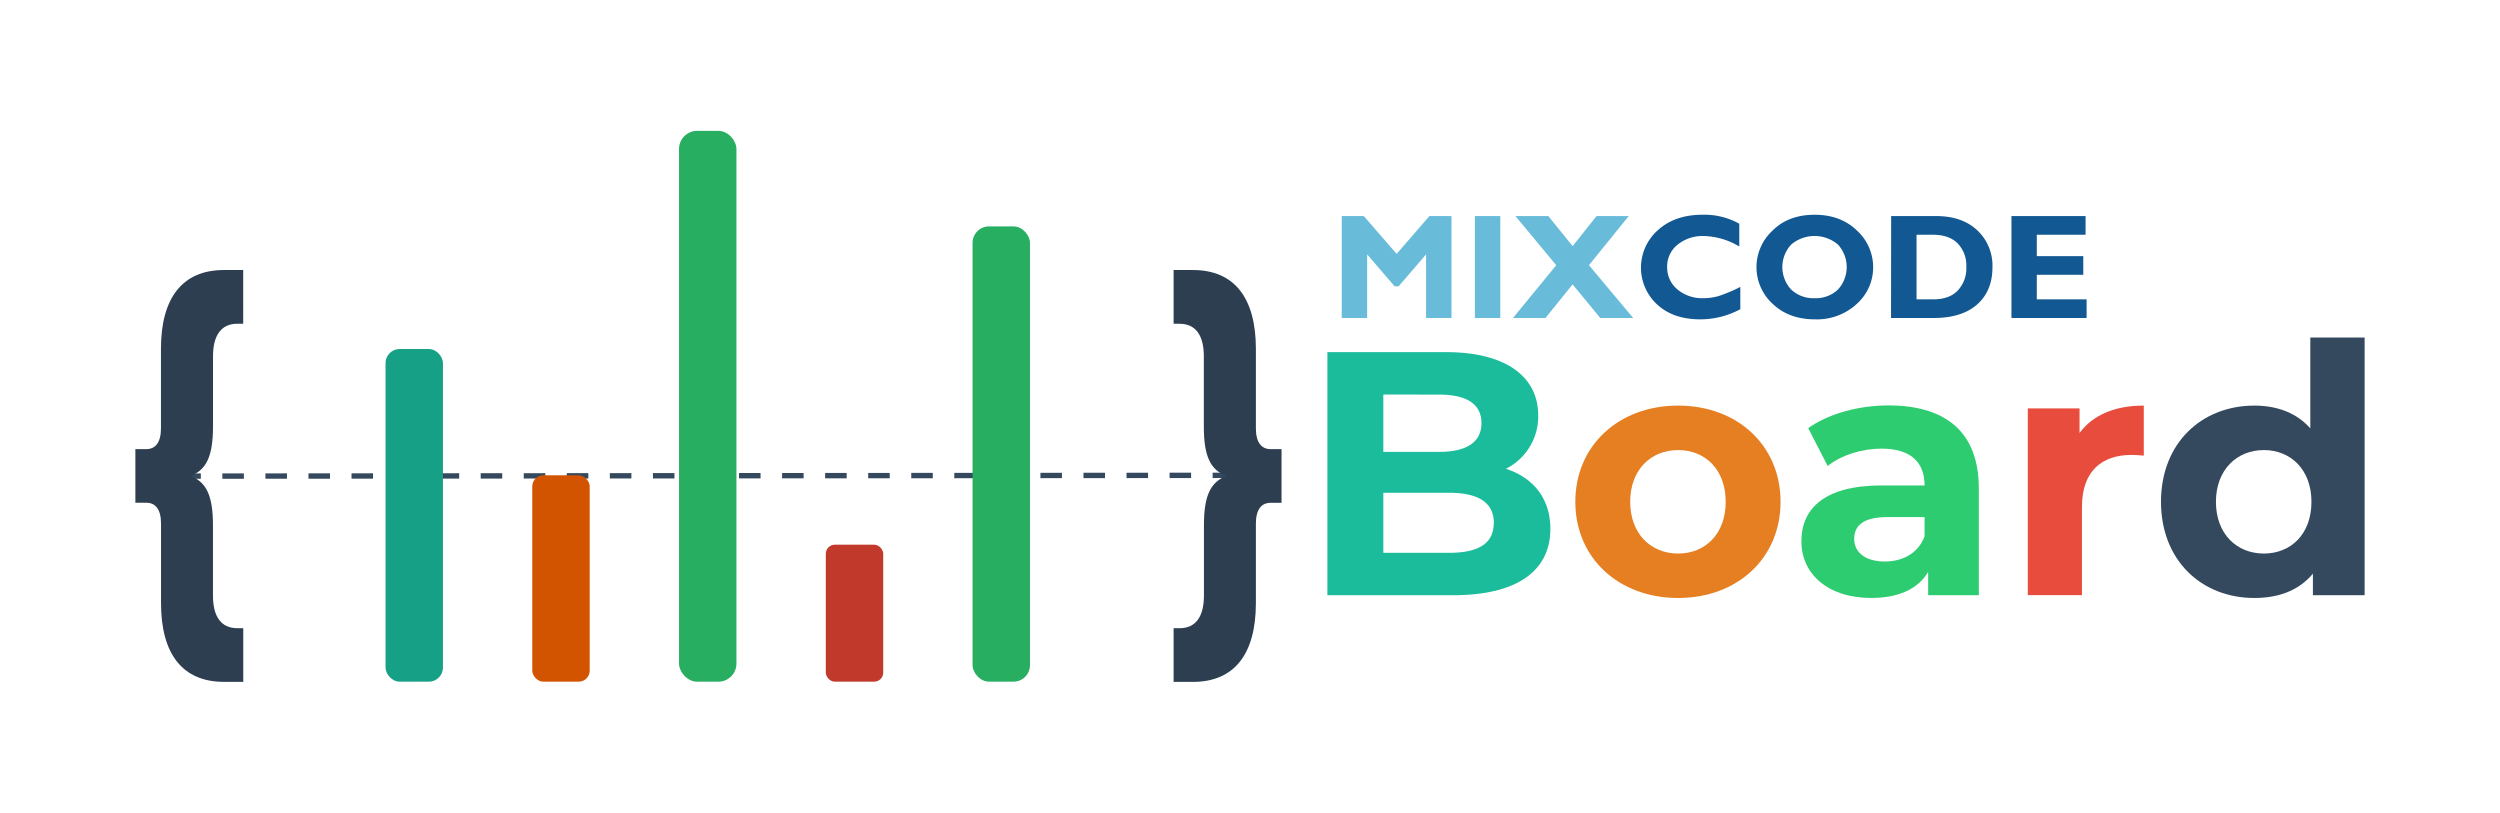 <svg xmlns="http://www.w3.org/2000/svg" viewBox="0 0 769 250"><title>MixCode Board</title><line x1="41.91" y1="146.47" x2="393.16" y2="146.2" style="fill:none;stroke:#34495e;stroke-miterlimit:10;stroke-width:1.656px;stroke-dasharray:6.622"/><path d="M58.65,146.41c4.71,1.89,6.86,5.82,6.86,15.16v21.66c0,6.36,2.46,10,7.48,10h1.84v16.51H68.89c-12.81,0-19.36-8.66-19.36-24.22V161c0-4.33-1.74-6.36-4.51-6.36H41.64V138.15H45c2.77,0,4.51-2,4.51-6.36v-24.5c0-15.56,6.55-24.23,19.36-24.23h5.94V99.58H73c-5,0-7.48,3.65-7.48,10v21.66C65.51,140.59,63.36,144.51,58.65,146.41Z" style="fill:#2c3e50"/><path d="M370.3,131.25V109.59c0-6.36-2.46-10-7.48-10H361V83.06h5.95c12.8,0,19.36,8.67,19.36,24.23v24.5c0,4.33,1.74,6.36,4.51,6.36h3.38v16.52h-3.38c-2.77,0-4.51,2-4.51,6.36v24.5c0,15.56-6.56,24.22-19.36,24.22H361V193.24h1.85c5,0,7.48-3.65,7.48-10V161.57c0-9.34,2.15-13.27,6.86-15.16C372.45,144.51,370.3,140.59,370.3,131.25Z" style="fill:#2c3e50"/><rect x="118.59" y="107.36" width="17.66" height="102.32" rx="4.33" ry="4.33" style="fill:#16a085"/><rect x="163.73" y="146.2" width="17.66" height="63.49" rx="3.41" ry="3.41" style="fill:#d35400"/><rect x="208.87" y="40.25" width="17.66" height="169.44" rx="5.57" ry="5.57" style="fill:#27ae60"/><rect x="254.02" y="167.55" width="17.66" height="42.13" rx="2.78" ry="2.78" style="fill:#c0392b"/><rect x="299.16" y="69.64" width="17.66" height="140.04" rx="5.06" ry="5.06" style="fill:#27ae60"/><path d="M429.61,78.09l10.08-11.63h6.79V97.82h-7.82V78.25l-8.47,9.83H429l-8.47-9.83V97.82h-7.81V66.46h6.78Z" style="fill:#68bbd9"/><path d="M461.49,66.46V97.82h-7.81V66.46Z" style="fill:#68bbd9"/><path d="M501,66.46,488.76,81.57l13.61,16.25H492.24l-8.51-10.35-8.35,10.35h-10l13.32-16.24L466.14,66.46h10.13l7.47,9.26,7.36-9.26Z" style="fill:#68bbd9"/><path d="M535.32,88.26v6.85A25.94,25.94,0,0,1,523,98.23q-8.36,0-13.3-4.61A15.38,15.38,0,0,1,510,70.77q5.22-4.71,13.64-4.71A21.84,21.84,0,0,1,535,68.82v7a22.11,22.11,0,0,0-10.79-3.21A12.22,12.22,0,0,0,516,75.28a8.53,8.53,0,0,0-3.18,6.83A8.72,8.72,0,0,0,515.94,89a11.82,11.82,0,0,0,8,2.72,16.75,16.75,0,0,0,4.66-.64A45.68,45.68,0,0,0,535.32,88.26Z" style="fill:#125893"/><path d="M558.18,66.06q8,0,13,4.84a15.24,15.24,0,0,1,5,11.26,15.05,15.05,0,0,1-5,11.29,18,18,0,0,1-12.9,4.78q-8,0-13-4.76a15.28,15.28,0,0,1,0-22.58Q550.14,66.06,558.18,66.06Zm0,25.66a9.84,9.84,0,0,0,7.16-2.64,10.22,10.22,0,0,0,0-13.86,11.12,11.12,0,0,0-14.36,0,10.16,10.16,0,0,0,0,13.86A9.92,9.92,0,0,0,558.18,91.72Z" style="fill:#125893"/><path d="M581.72,66.46h13.83q8,0,12.67,4.39a14.88,14.88,0,0,1,4.66,11.35q0,7.29-4.72,11.46t-13.48,4.16h-13Zm7.81,5.75V92.08h5.1q5,0,7.59-2.73a9.94,9.94,0,0,0,2.62-7.19,9.81,9.81,0,0,0-2.66-7.29q-2.65-2.66-7.64-2.66Z" style="fill:#125893"/><path d="M641.84,92.08v5.74H618.72V66.46h22.8v5.75h-15v6.58h14.3v5.74h-14.3v7.55Z" style="fill:#125893"/><path d="M476.89,162.68c0,12.93-10.26,20.41-29.91,20.41H408.31V108.32h36.53c18.69,0,28.31,7.79,28.31,19.43a18,18,0,0,1-9.94,16.45C471.54,146.88,476.89,153.28,476.89,162.68Zm-51.38-41.33V139H442.7c8.44,0,13-3,13-8.86s-4.6-8.76-13-8.76Zm34,39.52c0-6.3-4.8-9.29-13.77-9.29H425.51v18.47H445.7C454.67,170.05,459.47,167.28,459.47,160.87Z" style="fill:#1abc9c"/><path d="M484.57,154.35c0-17.3,13.36-29.59,31.62-29.59s31.51,12.29,31.51,29.59-13.24,29.59-31.51,29.59S484.57,171.66,484.57,154.35Zm46.25,0c0-9.93-6.3-15.91-14.63-15.91s-14.74,6-14.74,15.91,6.41,15.92,14.74,15.92S530.82,164.29,530.82,154.35Z" style="fill:#e67e22"/><path d="M608.69,150.29v32.8H593.1v-7.16c-3.1,5.23-9.08,8-17.52,8-13.46,0-21.47-7.48-21.47-17.41,0-10.15,7.16-17.2,24.67-17.2H592c0-7.16-4.27-11.32-13.25-11.32-6.08,0-12.39,2-16.55,5.34l-6-11.64c6.3-4.49,15.59-7,24.78-7C598.54,124.76,608.69,132.88,608.69,150.29ZM592,164.93v-5.88H580.6c-7.8,0-10.25,2.89-10.25,6.73,0,4.17,3.52,6.94,9.4,6.94C585.3,172.72,590.11,170.16,592,164.93Z" style="fill:#2ecc71"/><path d="M659.43,124.76v15.39c-1.39-.11-2.46-.22-3.74-.22-9.19,0-15.28,5-15.28,16v27.14H623.75V125.62h15.92v7.58C643.72,127.65,650.56,124.76,659.43,124.76Z" style="fill:#e74c3c"/><path d="M727.36,103.83v79.26H711.45v-6.63c-4.17,5-10.26,7.48-18,7.48-16.23,0-28.73-11.54-28.73-29.59s12.5-29.59,28.73-29.59c7,0,13,2.25,17.2,7V103.83ZM711,154.35c0-9.93-6.41-15.91-14.64-15.91s-14.74,6-14.74,15.91,6.41,15.92,14.74,15.92S711,164.29,711,154.35Z" style="fill:#34495e"/></svg>